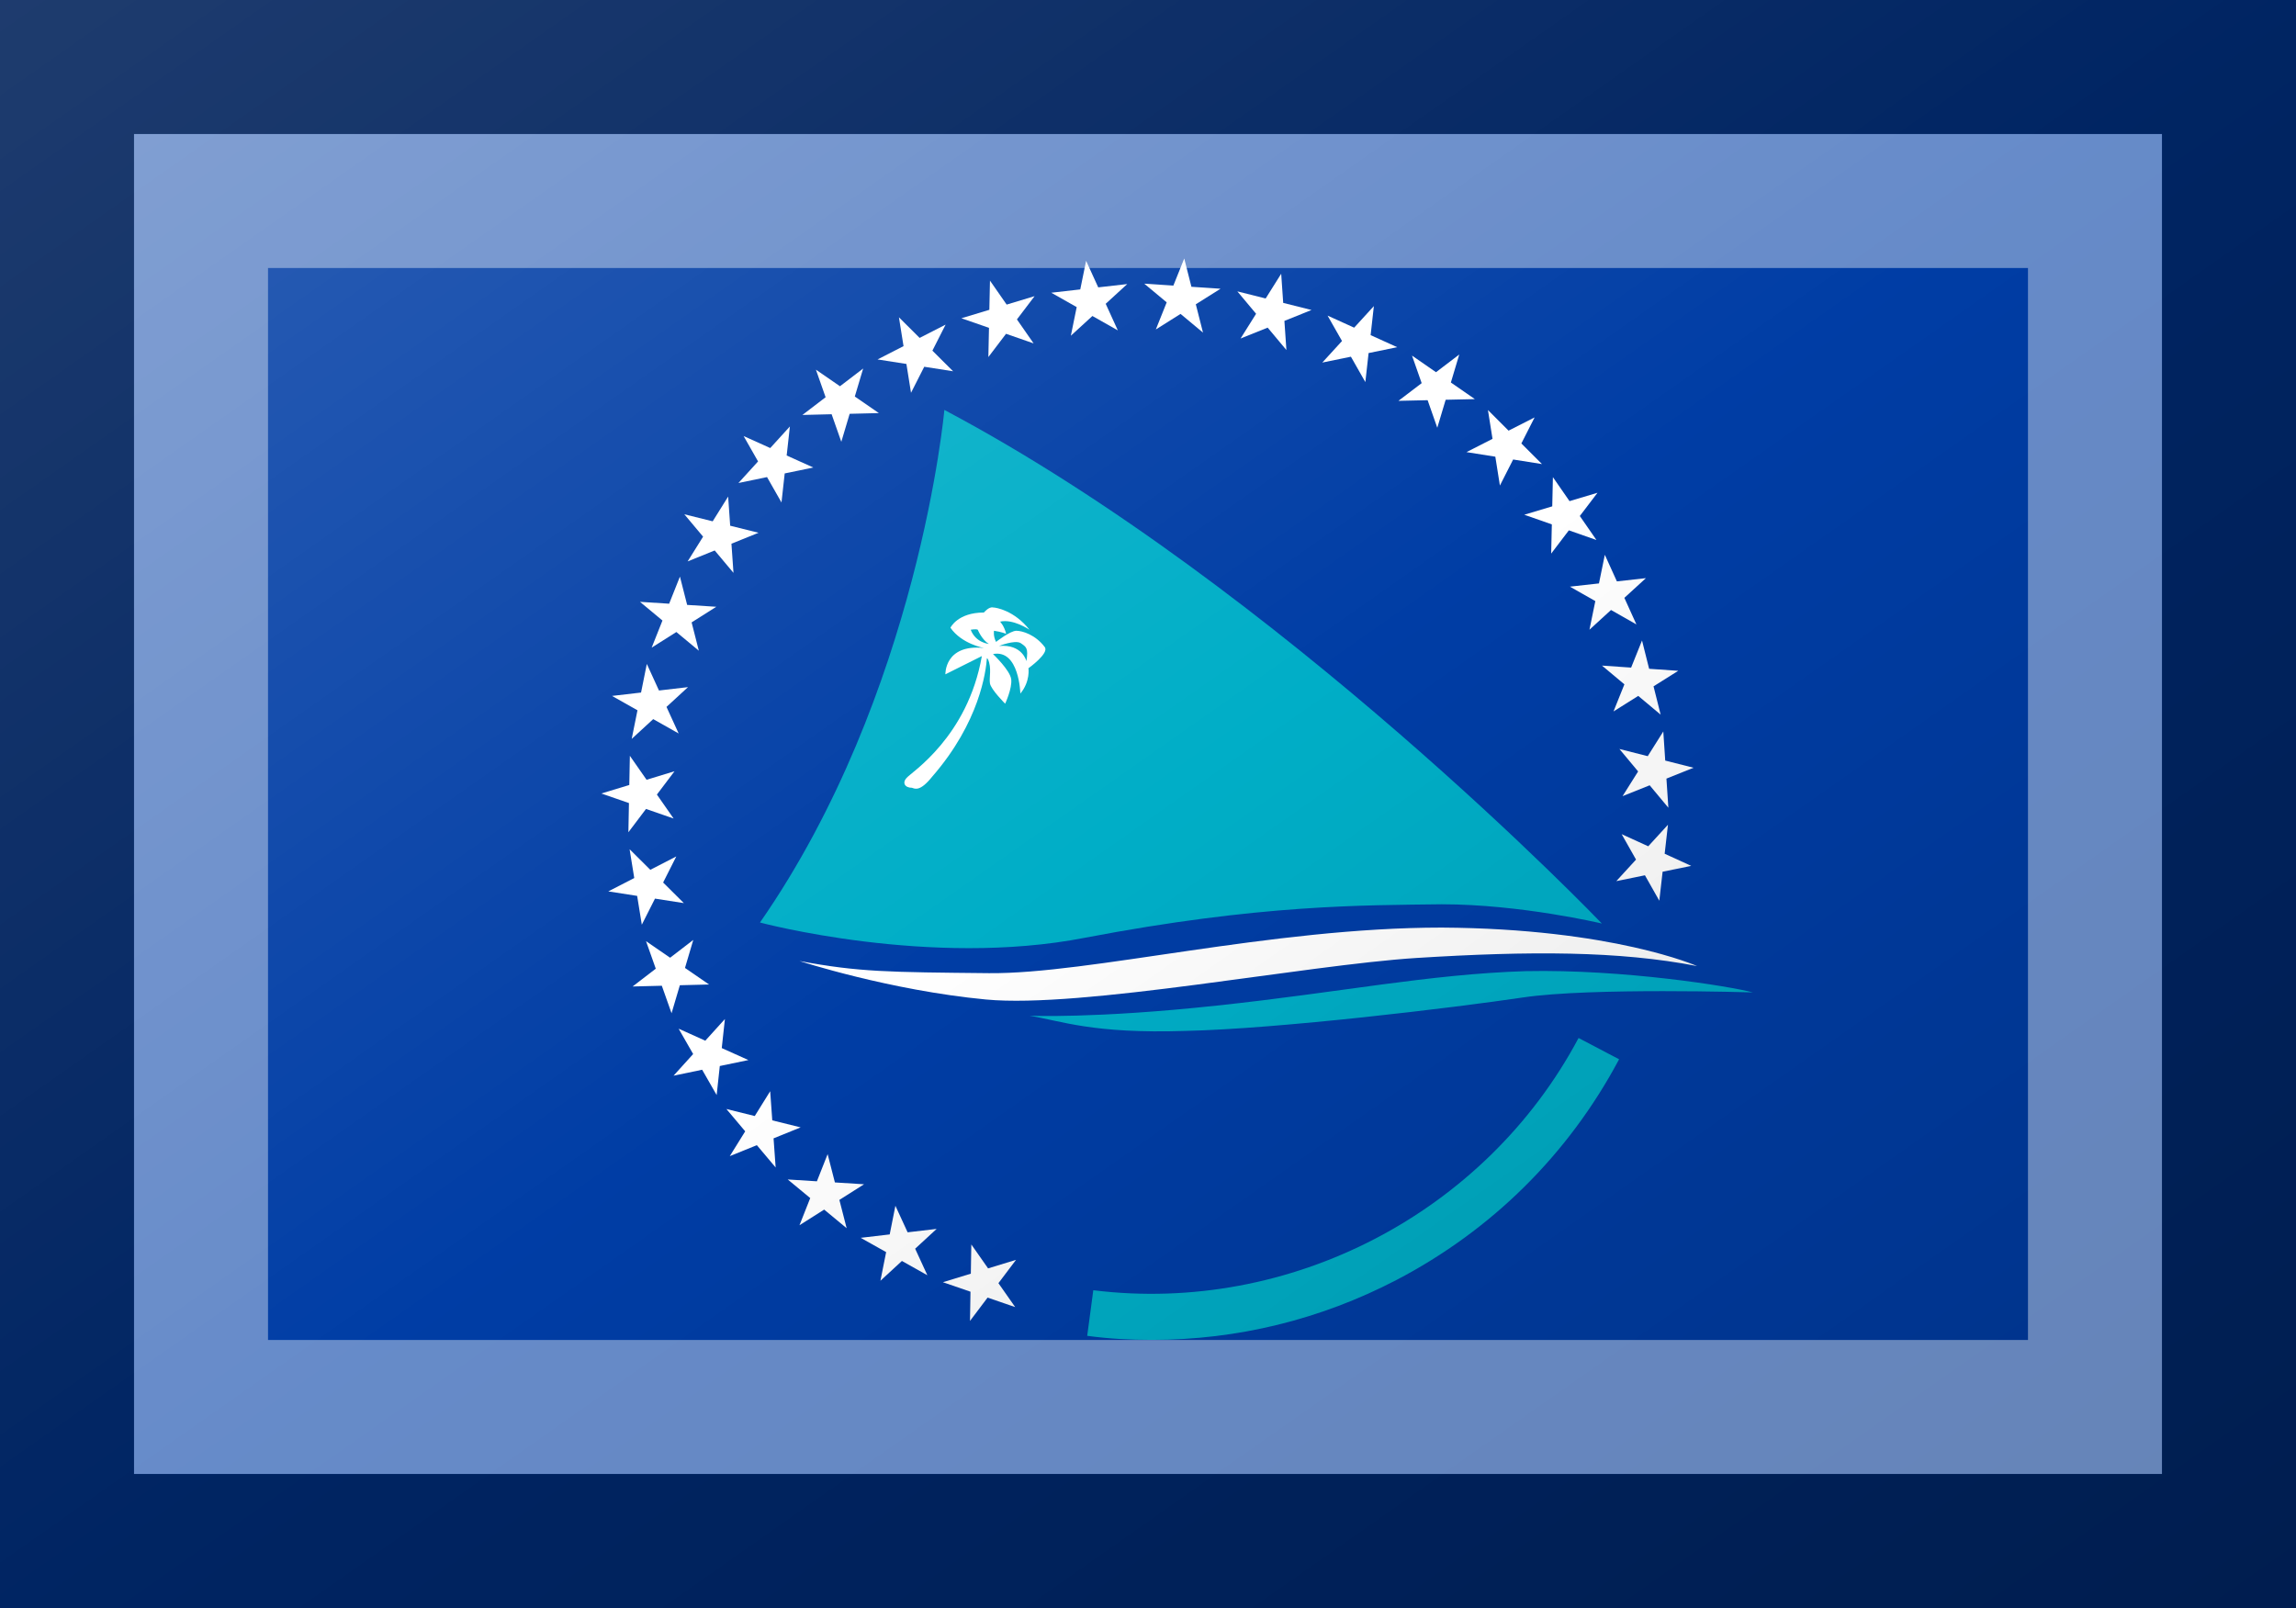 <?xml version="1.0"?>
<svg xmlns="http://www.w3.org/2000/svg" xmlns:xlink="http://www.w3.org/1999/xlink" version="1.1" width="514" height="360" viewBox="0 0 514 360">
<!-- Generated by Kreative Vexillo v1.0 -->
<style>
.blue{fill:rgb(0,61,165);}
.turquoise{fill:rgb(0,174,199);}
.white{fill:rgb(255,255,255);}
</style>
<defs>
<path id="palm" d="M 0.542 0.16 C 0.542 0.16 0.459 0.123 0.29 0.122 C 0.121 0.122 -0.058 0.168 -0.157 0.167 C -0.256 0.166 -0.285 0.166 -0.344 0.155 C -0.344 0.155 -0.255 0.184 -0.16 0.193 C -0.065 0.202 0.155 0.159 0.265 0.152 C 0.377 0.145 0.465 0.145 0.542 0.16 M -0.12 -0.141 C -0.12 -0.141 -0.124 -0.158 -0.147 -0.156 C -0.147 -0.156 -0.132 -0.162 -0.126 -0.159 C -0.12 -0.155 -0.118 -0.154 -0.12 -0.141 M -0.175 -0.172 C -0.175 -0.172 -0.17 -0.173 -0.168 -0.172 C -0.168 -0.172 -0.164 -0.162 -0.157 -0.158 C -0.157 -0.158 -0.17 -0.159 -0.175 -0.172 M -0.102 -0.155 C -0.111 -0.167 -0.124 -0.171 -0.13 -0.171 C -0.136 -0.171 -0.15 -0.16 -0.15 -0.16 C -0.153 -0.166 -0.152 -0.171 -0.152 -0.171 C -0.145 -0.17 -0.14 -0.168 -0.14 -0.168 C -0.142 -0.176 -0.146 -0.18 -0.146 -0.18 C -0.133 -0.183 -0.117 -0.172 -0.117 -0.172 C -0.132 -0.191 -0.15 -0.194 -0.153 -0.194 C -0.157 -0.195 -0.162 -0.189 -0.162 -0.189 C -0.188 -0.189 -0.195 -0.174 -0.195 -0.174 C -0.184 -0.158 -0.162 -0.154 -0.162 -0.154 C -0.201 -0.158 -0.2 -0.128 -0.2 -0.128 L -0.164 -0.146 C -0.178 -0.066 -0.234 -0.031 -0.238 -0.026 C -0.243 -0.021 -0.24 -0.016 -0.233 -0.016 C -0.23 -0.015 -0.225 -0.012 -0.213 -0.027 C -0.166 -0.081 -0.16 -0.131 -0.159 -0.144 L -0.158 -0.143 C -0.154 -0.134 -0.157 -0.125 -0.156 -0.119 C -0.155 -0.113 -0.141 -0.099 -0.141 -0.099 S -0.134 -0.114 -0.135 -0.123 C -0.136 -0.132 -0.153 -0.148 -0.153 -0.148 C -0.127 -0.153 -0.126 -0.109 -0.126 -0.109 C -0.116 -0.121 -0.118 -0.134 -0.118 -0.134 S -0.097 -0.149 -0.102 -0.155"/>
<path id="sail" d="M 0.004 0.529 C -0.017 0.529 -0.038 0.528 -0.06 0.525 L -0.054 0.48 C 0.14 0.504 0.333 0.404 0.425 0.231 L 0.465 0.252 C 0.415 0.346 0.339 0.421 0.245 0.47 C 0.17 0.509 0.088 0.529 0.004 0.529 Z M -0.117 0.209 C -0.086 0.214 -0.055 0.227 0.037 0.224 C 0.129 0.222 0.303 0.201 0.37 0.191 C 0.437 0.181 0.597 0.186 0.597 0.186 C 0.575 0.18 0.469 0.163 0.373 0.165 C 0.277 0.168 0.19 0.186 0.068 0.199 C -0.053 0.212 -0.117 0.209 -0.117 0.209 M -0.383 0.117 C -0.226 -0.109 -0.201 -0.389 -0.201 -0.389 C 0.131 -0.213 0.448 0.118 0.448 0.118 S 0.368 0.099 0.29 0.099 C 0.213 0.1 0.111 0.099 -0.062 0.132 C -0.215 0.162 -0.383 0.117 -0.383 0.117"/>
<path id="star" d="M 0.0 -1.0 L 0.225 -0.309 L 0.951 -0.309 L 0.363 0.118 L 0.588 0.809 L 0.0 0.382 L -0.588 0.809 L -0.363 0.118 L -0.951 -0.309 L -0.225 -0.309 Z"/>
<linearGradient id="glaze" x1="0%" y1="0%" x2="100%" y2="100%">
<stop offset="0%" stop-color="rgb(255,255,255)" stop-opacity="0.2"/>
<stop offset="49.999%" stop-color="rgb(255,255,255)" stop-opacity="0.0"/>
<stop offset="50.001%" stop-color="rgb(0,0,0)" stop-opacity="0.0"/>
<stop offset="100%" stop-color="rgb(0,0,0)" stop-opacity="0.2"/>
</linearGradient>
</defs>
<g>
<rect x="0" y="0" width="514" height="360" class="blue"/>
<use xlink:href="#sail" transform="translate(257 180) scale(226.8 226.8) rotate(0)" class="turquoise"/>
<use xlink:href="#palm" transform="translate(257 180) scale(226.8 226.8) rotate(0)" class="white"/>
<g>
<use xlink:href="#star" transform="translate(220.081 287.222) scale(9 9) rotate(199)" class="white"/>
<use xlink:href="#star" transform="translate(201.504 278.893) scale(9 9) rotate(209.3)" class="white"/>
<use xlink:href="#star" transform="translate(184.716 267.376) scale(9 9) rotate(219.6)" class="white"/>
<use xlink:href="#star" transform="translate(170.258 253.044) scale(9 9) rotate(229.9)" class="white"/>
<use xlink:href="#star" transform="translate(158.595 236.357) scale(9 9) rotate(240.2)" class="white"/>
<use xlink:href="#star" transform="translate(150.105 217.854) scale(9 9) rotate(250.5)" class="white"/>
<use xlink:href="#star" transform="translate(145.059 198.131) scale(9 9) rotate(260.8)" class="white"/>
<use xlink:href="#star" transform="translate(143.621 177.823) scale(9 9) rotate(271.1)" class="white"/>
<use xlink:href="#star" transform="translate(145.837 157.586) scale(9 9) rotate(281.4)" class="white"/>
<use xlink:href="#star" transform="translate(151.636 138.071) scale(9 9) rotate(291.7)" class="white"/>
<use xlink:href="#star" transform="translate(160.831 119.907) scale(9 9) rotate(302)" class="white"/>
<use xlink:href="#star" transform="translate(173.126 103.68) scale(9 9) rotate(312.3)" class="white"/>
<use xlink:href="#star" transform="translate(188.124 89.913) scale(9 9) rotate(322.6)" class="white"/>
<use xlink:href="#star" transform="translate(205.341 79.05) scale(9 9) rotate(332.9)" class="white"/>
<use xlink:href="#star" transform="translate(224.224 71.44) scale(9 9) rotate(343.2)" class="white"/>
<use xlink:href="#star" transform="translate(244.163 67.329) scale(9 9) rotate(353.5)" class="white"/>
<use xlink:href="#star" transform="translate(264.515 66.849) scale(9 9) rotate(363.8)" class="white"/>
<use xlink:href="#star" transform="translate(284.626 70.016) scale(9 9) rotate(374.1)" class="white"/>
<use xlink:href="#star" transform="translate(303.846 76.728) scale(9 9) rotate(384.4)" class="white"/>
<use xlink:href="#star" transform="translate(321.556 86.769) scale(9 9) rotate(394.7)" class="white"/>
<use xlink:href="#star" transform="translate(337.186 99.814) scale(9 9) rotate(405)" class="white"/>
<use xlink:href="#star" transform="translate(350.231 115.444) scale(9 9) rotate(415.3)" class="white"/>
<use xlink:href="#star" transform="translate(360.272 133.154) scale(9 9) rotate(425.6)" class="white"/>
<use xlink:href="#star" transform="translate(366.983 152.374) scale(9 9) rotate(435.9)" class="white"/>
<use xlink:href="#star" transform="translate(370.151 172.484) scale(9 9) rotate(446.2)" class="white"/>
<use xlink:href="#star" transform="translate(369.671 192.837) scale(9 9) rotate(456.5)" class="white"/>
</g>
</g>
<g>
<rect x="0" y="0" width="514" height="360" fill="url(#glaze)"/>
<path d="M 30 30 L 484 30 L 484 330 L 30 330 Z M 60 60 L 60 300 L 454 300 L 454 60 Z" fill="rgb(255,255,255)" opacity="0.4"/>
<path d="M 0 0 L 514 0 L 514 360 L 0 360 Z M 30 30 L 30 330 L 484 330 L 484 30 Z" fill="rgb(0,0,0)" opacity="0.4"/>
</g>
</svg>
